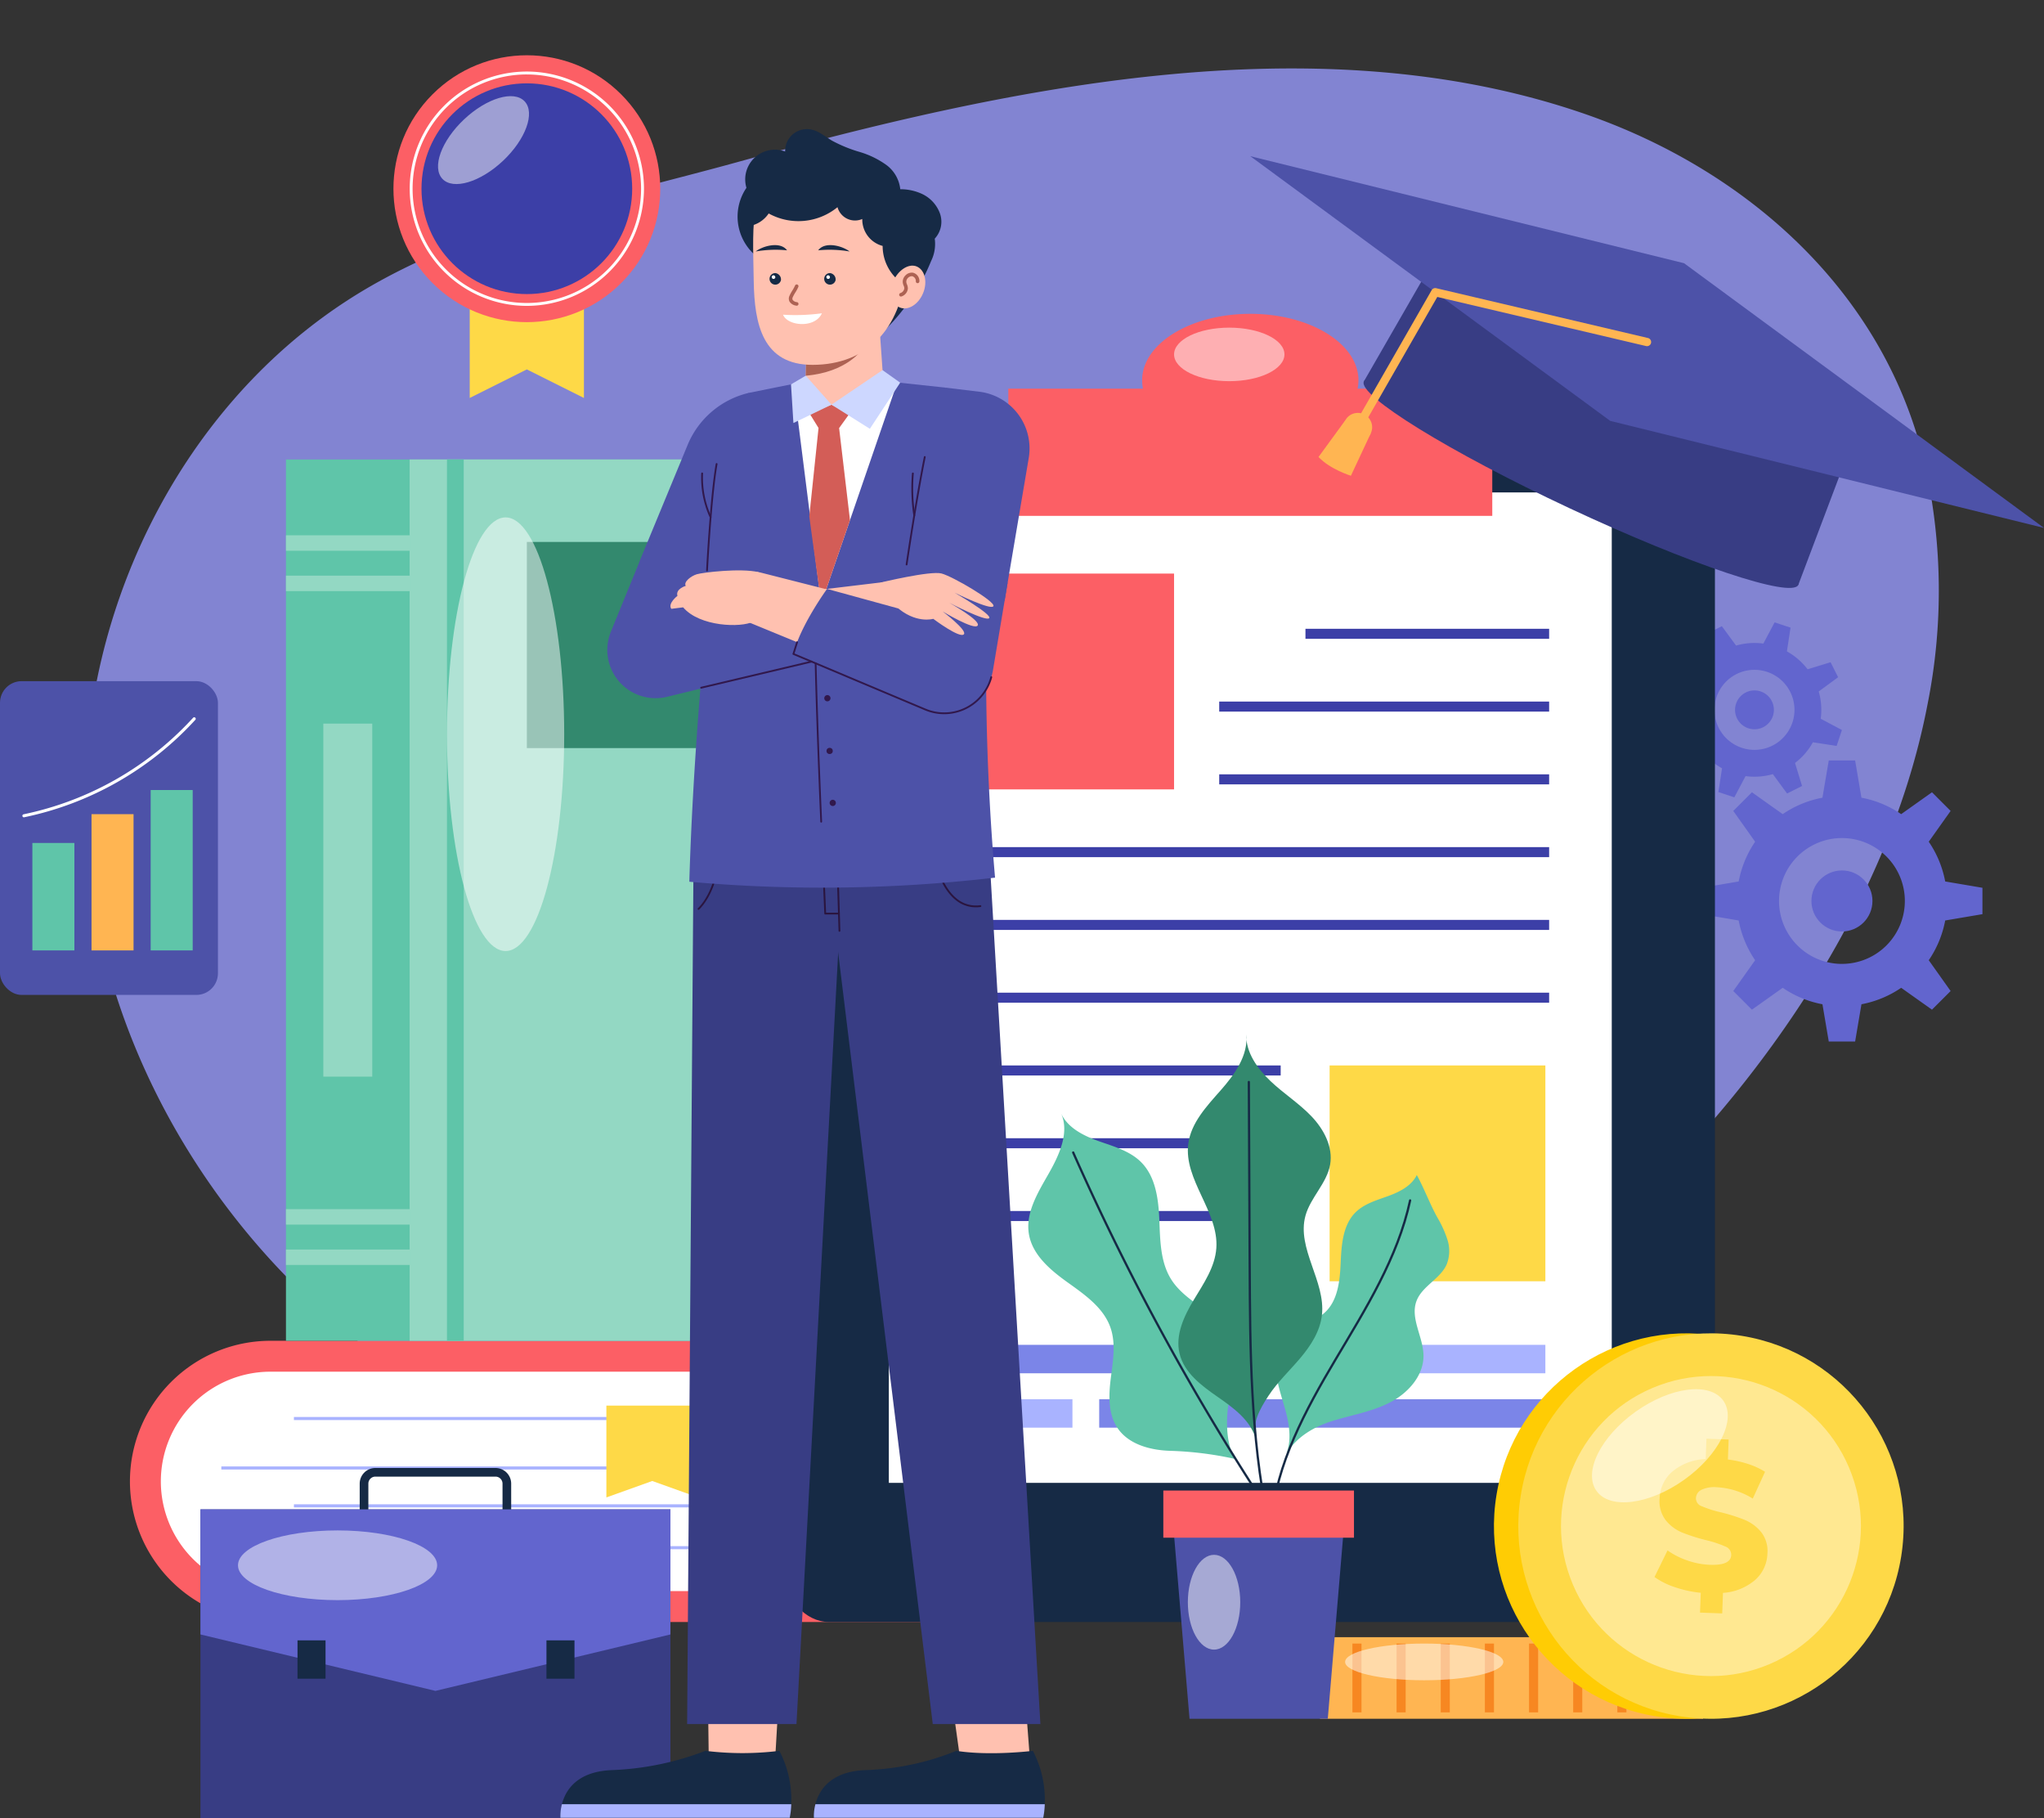 <svg xmlns="http://www.w3.org/2000/svg" width="400" height="355.682" viewBox="0 0 400 355.682">
  <rect x="0" y="0" width="400" height="355.682" fill="#333333" stroke="none"/>
  <g id="Grupo_177678" data-name="Grupo 177678" transform="translate(-44.187 -61.426)">
    <path id="Trazado_188438" data-name="Trazado 188438" d="M421.868,199.672c-8.091,42.105-37.231,81.43-68.975,107.981-35.29,29.517-81.6,48.7-127.789,50.635-39.46,1.654-79.826-9.858-110.781-34.387s-51.705-62.36-52.99-101.834,17.92-79.65,50.978-101.261c22.352-14.613,51.19-20.241,76.62-27.263,52.164-14.4,112.895-27.72,165.806-9.464,31.96,11.027,59.057,35.136,66.71,69A113.179,113.179,0,0,1,421.868,199.672Z" transform="translate(-0.483 -0.389)" fill="#8284d2"/>
    <g id="Grupo_177629" data-name="Grupo 177629" transform="translate(44.187 61.426)">
      <g id="Grupo_177626" data-name="Grupo 177626" transform="translate(326.223 121.759)">
        <g id="Grupo_177624" data-name="Grupo 177624" transform="translate(6.74 27.014)">
          <path id="Trazado_188439" data-name="Trazado 188439" d="M441.818,244.6v-5.16l-7.288-1.236a20.445,20.445,0,0,0-3.219-7.775l4.279-6.027-3.649-3.648-6.026,4.278a20.46,20.46,0,0,0-7.775-3.218l-1.236-7.288h-5.16l-1.236,7.288a20.461,20.461,0,0,0-7.775,3.218l-6.027-4.278-3.648,3.648,4.278,6.027a20.46,20.46,0,0,0-3.218,7.775l-7.288,1.236v5.16l7.288,1.236a20.46,20.46,0,0,0,3.218,7.775l-4.278,6.026,3.648,3.649,6.027-4.279a20.447,20.447,0,0,0,7.775,3.219l1.236,7.288h5.16l1.236-7.288a20.446,20.446,0,0,0,7.775-3.219l6.026,4.279,3.649-3.649-4.279-6.026a20.445,20.445,0,0,0,3.219-7.775Zm-27.495,9.73a12.31,12.31,0,1,1,12.31-12.31A12.311,12.311,0,0,1,414.323,254.328Z" transform="translate(-386.828 -214.523)" fill="#6265ce"/>
          <circle id="Elipse_4900" data-name="Elipse 4900" cx="5.971" cy="5.971" r="5.971" transform="translate(21.524 21.524)" fill="#6265ce"/>
        </g>
        <g id="Grupo_177625" data-name="Grupo 177625">
          <path id="Trazado_188440" data-name="Trazado 188440" d="M413.376,197.462l-1.472-2.934-4.5,1.377a13.021,13.021,0,0,0-4.048-3.5l.712-4.647-3.115-1.033-2.206,4.152a13.014,13.014,0,0,0-5.338.389l-2.783-3.79-2.934,1.472,1.378,4.5a13,13,0,0,0-3.5,4.049l-4.647-.712-1.033,3.115,4.152,2.2a13,13,0,0,0,.389,5.338l-3.791,2.783,1.473,2.934,4.5-1.377a13.025,13.025,0,0,0,4.049,3.5l-.712,4.647,3.116,1.033,2.2-4.152a13,13,0,0,0,5.339-.39l2.783,3.791,2.933-1.472-1.377-4.5a13.014,13.014,0,0,0,3.5-4.049l4.647.712,1.033-3.115-4.152-2.2a13.013,13.013,0,0,0-.389-5.338ZM400.522,210.84a7.831,7.831,0,1,1,3.485-10.511A7.831,7.831,0,0,1,400.522,210.84Z" transform="translate(-379.892 -186.724)" fill="#6265ce"/>
          <path id="Trazado_188441" data-name="Trazado 188441" d="M395.692,200.834a3.8,3.8,0,1,0,5.1,1.691A3.8,3.8,0,0,0,395.692,200.834Z" transform="translate(-380.279 -187.111)" fill="#6265ce"/>
        </g>
      </g>
      <g id="Grupo_177627" data-name="Grupo 177627" transform="translate(0 133.265)">
        <rect id="Rectángulo_45942" data-name="Rectángulo 45942" width="42.65" height="61.385" rx="4.232" fill="#4d52a8"/>
        <rect id="Rectángulo_45943" data-name="Rectángulo 45943" width="8.225" height="21.02" transform="translate(6.334 31.657)" fill="#5fc5a9"/>
        <rect id="Rectángulo_45944" data-name="Rectángulo 45944" width="8.225" height="26.656" transform="translate(17.91 26.021)" fill="#ffb552"/>
        <rect id="Rectángulo_45945" data-name="Rectángulo 45945" width="8.225" height="31.378" transform="translate(29.487 21.299)" fill="#5fc5a9"/>
        <path id="Trazado_188442" data-name="Trazado 188442" d="M48.983,225.41a.3.3,0,0,1-.059-.591,62.041,62.041,0,0,0,33.149-18.854.3.3,0,1,1,.44.4A62.645,62.645,0,0,1,49.045,225.4.327.327,0,0,1,48.983,225.41Z" transform="translate(-44.314 -198.771)" fill="#fff"/>
      </g>
      <g id="Grupo_177628" data-name="Grupo 177628" transform="translate(66.18)">
        <path id="Trazado_188443" data-name="Trazado 188443" d="M161.133,140.688,149.958,135.1l-11.175,5.587V111.017h22.349Z" transform="translate(-113.039 -62.826)" fill="#fed947"/>
        <circle id="Elipse_4901" data-name="Elipse 4901" cx="26.106" cy="26.106" r="26.106" transform="translate(0 36.92) rotate(-45)" fill="#fc5f65"/>
        <circle id="Elipse_4902" data-name="Elipse 4902" cx="20.615" cy="20.615" r="20.615" transform="translate(16.305 16.305)" fill="#3c3fa7"/>
        <path id="Trazado_188444" data-name="Trazado 188444" d="M149.617,121.674a22.921,22.921,0,1,1,22.921-22.921A22.947,22.947,0,0,1,149.617,121.674Zm0-45.277a22.356,22.356,0,1,0,22.355,22.356A22.381,22.381,0,0,0,149.617,76.4Z" transform="translate(-112.697 -61.833)" fill="#fff"/>
        <path id="Trazado_188445" data-name="Trazado 188445" d="M149.343,81.8c2.108,2.236.216,7.444-4.226,11.632s-9.752,5.771-11.859,3.535-.216-7.443,4.226-11.631S147.236,79.56,149.343,81.8Z" transform="translate(-112.858 -61.972)" fill="#fff" opacity="0.5" style="mix-blend-mode: soft-light;isolation: isolate"/>
      </g>
    </g>
    <g id="Grupo_177634" data-name="Grupo 177634" transform="translate(69.615 151.32)">
      <g id="Grupo_177630" data-name="Grupo 177630" transform="translate(0 172.421)">
        <path id="Trazado_188446" data-name="Trazado 188446" d="M97.864,386.385a27.51,27.51,0,1,1,0-55.02H231.7v55.02Z" transform="translate(-70.354 -331.365)" fill="#fc5f65"/>
        <path id="Trazado_188447" data-name="Trazado 188447" d="M225.823,337.588H98.04A21.462,21.462,0,0,0,76.578,359.05h0A21.462,21.462,0,0,0,98.04,380.513H231.871V337.588Z" transform="translate(-70.53 -331.541)" fill="#fff"/>
        <rect id="Rectángulo_45946" data-name="Rectángulo 45946" width="120.23" height="0.605" transform="translate(32.091 14.907)" fill="#a9b3ff"/>
        <rect id="Rectángulo_45947" data-name="Rectángulo 45947" width="120.23" height="0.605" transform="translate(32.091 31.994)" fill="#a9b3ff"/>
        <rect id="Rectángulo_45948" data-name="Rectángulo 45948" width="120.23" height="0.605" transform="translate(17.886 24.583)" fill="#a9b3ff"/>
        <rect id="Rectángulo_45949" data-name="Rectángulo 45949" width="120.23" height="0.605" transform="translate(30.238 40.178)" fill="#a9b3ff"/>
        <path id="Trazado_188448" data-name="Trazado 188448" d="M184.262,362.383l-8.981-3.218-8.981,3.218V344.421h17.962Z" transform="translate(-73.064 -331.734)" fill="#fed947"/>
      </g>
      <g id="Grupo_177633" data-name="Grupo 177633" transform="translate(30.533)">
        <rect id="Rectángulo_45950" data-name="Rectángulo 45950" width="128.055" height="172.421" fill="#5fc5a9"/>
        <rect id="Rectángulo_45951" data-name="Rectángulo 45951" width="9.579" height="69.069" transform="translate(7.31 51.676)" fill="#93d8c3"/>
        <rect id="Rectángulo_45952" data-name="Rectángulo 45952" width="128.055" height="172.421" transform="translate(24.2)" fill="#93d8c3"/>
        <rect id="Rectángulo_45953" data-name="Rectángulo 45953" width="3.277" height="172.421" transform="translate(31.51)" fill="#5fc5a9"/>
        <rect id="Rectángulo_45954" data-name="Rectángulo 45954" width="82.177" height="40.332" transform="translate(47.139 16.133)" fill="#33896e"/>
        <ellipse id="Elipse_4903" data-name="Elipse 4903" cx="11.47" cy="42.417" rx="11.47" ry="42.417" transform="translate(31.51 11.334)" fill="#fff" opacity="0.5" style="mix-blend-mode: soft-light;isolation: isolate"/>
        <g id="Grupo_177632" data-name="Grupo 177632" transform="translate(0 14.831)">
          <g id="Grupo_177631" data-name="Grupo 177631">
            <rect id="Rectángulo_45955" data-name="Rectángulo 45955" width="24.2" height="3.025" fill="#93d8c3"/>
            <rect id="Rectángulo_45956" data-name="Rectángulo 45956" width="24.2" height="3.025" transform="translate(0 7.898)" fill="#93d8c3"/>
            <rect id="Rectángulo_45957" data-name="Rectángulo 45957" width="24.2" height="3.025" transform="translate(0 131.837)" fill="#93d8c3"/>
            <rect id="Rectángulo_45958" data-name="Rectángulo 45958" width="24.2" height="3.025" transform="translate(0 139.735)" fill="#93d8c3"/>
          </g>
        </g>
      </g>
    </g>
    <g id="Grupo_177639" data-name="Grupo 177639" transform="translate(197.935 91.982)">
      <g id="Grupo_177636" data-name="Grupo 177636" transform="translate(0 30.843)">
        <rect id="Rectángulo_45959" data-name="Rectángulo 45959" width="181.856" height="234.216" rx="8.475" transform="translate(0 21.718)" fill="#162a45"/>
        <rect id="Rectángulo_45960" data-name="Rectángulo 45960" width="141.473" height="193.773" transform="translate(20.192 34.941)" fill="#fff"/>
        <path id="Trazado_188449" data-name="Trazado 188449" d="M315.593,139.257a8.142,8.142,0,0,0,.173-1.636c0-7.185-9.478-13.011-21.168-13.011s-21.168,5.826-21.168,13.011a8.211,8.211,0,0,0,.172,1.636H247.245v24.877h94.707V139.257Z" transform="translate(-203.67 -124.61)" fill="#fc5f65"/>
        <path id="Trazado_188450" data-name="Trazado 188450" d="M302.225,132.626c0,2.893-4.835,5.238-10.8,5.238s-10.8-2.345-10.8-5.238,4.836-5.237,10.8-5.237S302.225,129.734,302.225,132.626Z" transform="translate(-204.613 -124.688)" fill="#fff" opacity="0.5" style="mix-blend-mode: soft-light;isolation: isolate"/>
        <g id="Grupo_177635" data-name="Grupo 177635" transform="translate(33.182 50.817)">
          <rect id="Rectángulo_45961" data-name="Rectángulo 45961" width="42.224" height="42.224" transform="translate(0.602)" fill="#fc5f65"/>
          <rect id="Rectángulo_45962" data-name="Rectángulo 45962" width="42.224" height="42.224" transform="translate(73.268 96.232)" fill="#fed947"/>
          <rect id="Rectángulo_45963" data-name="Rectángulo 45963" width="115.626" height="1.964" transform="translate(0.602 53.517)" fill="#3c3fa7"/>
          <rect id="Rectángulo_45964" data-name="Rectángulo 45964" width="64.564" height="1.964" transform="translate(51.664 39.278)" fill="#3c3fa7"/>
          <rect id="Rectángulo_45965" data-name="Rectángulo 45965" width="64.564" height="1.964" transform="translate(51.664 25.04)" fill="#3c3fa7"/>
          <rect id="Rectángulo_45966" data-name="Rectángulo 45966" width="47.686" height="1.964" transform="translate(68.542 10.801)" fill="#3c3fa7"/>
          <rect id="Rectángulo_45967" data-name="Rectángulo 45967" width="115.626" height="1.964" transform="translate(0.602 67.755)" fill="#3c3fa7"/>
          <rect id="Rectángulo_45968" data-name="Rectángulo 45968" width="115.626" height="1.964" transform="translate(0.602 81.994)" fill="#3c3fa7"/>
          <rect id="Rectángulo_45969" data-name="Rectángulo 45969" width="63.091" height="1.964" transform="translate(0.602 96.232)" fill="#3c3fa7"/>
          <rect id="Rectángulo_45970" data-name="Rectángulo 45970" width="63.091" height="1.964" transform="translate(0.602 110.47)" fill="#3c3fa7"/>
          <rect id="Rectángulo_45971" data-name="Rectángulo 45971" width="63.091" height="1.964" transform="translate(0.602 124.709)" fill="#3c3fa7"/>
          <rect id="Rectángulo_45972" data-name="Rectángulo 45972" width="47.818" height="5.564" transform="translate(0 150.894)" fill="#7b85e8"/>
          <rect id="Rectángulo_45973" data-name="Rectángulo 45973" width="63.612" height="5.564" transform="translate(51.88 150.894)" fill="#a9b3ff"/>
          <rect id="Rectángulo_45974" data-name="Rectángulo 45974" width="22.942" height="5.564" transform="translate(0 161.532)" fill="#a9b3ff"/>
          <rect id="Rectángulo_45975" data-name="Rectángulo 45975" width="87.313" height="5.564" transform="translate(28.179 161.532)" fill="#7b85e8"/>
        </g>
      </g>
      <g id="Grupo_177638" data-name="Grupo 177638" transform="translate(90.928)">
        <g id="Grupo_177637" data-name="Grupo 177637">
          <path id="Trazado_188451" data-name="Trazado 188451" d="M403.863,178.008c-1.265,2.7-21.322-4.018-44.8-15.012s-41.482-22.095-40.217-24.8,21.322,4.019,44.8,15.013S405.128,175.306,403.863,178.008Z" transform="translate(-296.619 -94.134)" fill="#383d84"/>
          <path id="Trazado_188452" data-name="Trazado 188452" d="M413.4,152.173l-43.659-12.578-38.674-23.223L318.849,137.6l42.508,19.9,42.508,19.9Z" transform="translate(-296.621 -93.534)" fill="#383d84"/>
          <path id="Trazado_188453" data-name="Trazado 188453" d="M380.859,113.811,295.975,92.87l70.439,51.79L451.3,165.6Z" transform="translate(-295.975 -92.87)" fill="#4d52a8"/>
        </g>
        <path id="Trazado_188454" data-name="Trazado 188454" d="M317.266,147.378a.507.507,0,0,1-.06-.031.807.807,0,0,1-.3-1.1l15.149-26.415a.809.809,0,0,1,.886-.385L374.41,129.2a.809.809,0,0,1-.37,1.574l-40.882-9.616L318.31,147.048A.808.808,0,0,1,317.266,147.378Z" transform="translate(-296.563 -93.62)" fill="#ffb552"/>
        <path id="Trazado_188455" data-name="Trazado 188455" d="M320.085,148.543a2.8,2.8,0,1,1-1.348-3.722A2.8,2.8,0,0,1,320.085,148.543Z" transform="translate(-296.505 -94.33)" fill="#ffb552"/>
        <path id="Trazado_188456" data-name="Trazado 188456" d="M314.952,146.045l-5.235,7.175c2.259,2.425,6.335,3.675,6.335,3.675l3.891-8.31Z" transform="translate(-296.363 -94.372)" fill="#ffb552"/>
      </g>
    </g>
    <g id="Grupo_177640" data-name="Grupo 177640" transform="translate(83.414 348.626)">
      <rect id="Rectángulo_45976" data-name="Rectángulo 45976" width="91.975" height="60.38" transform="translate(0 8.102)" fill="#383d84"/>
      <path id="Trazado_188457" data-name="Trazado 188457" d="M146.27,367.981H116.624v-7.94a3.071,3.071,0,0,1,3.068-3.067H143.2a3.071,3.071,0,0,1,3.068,3.067Zm-27.951-1.7h26.255v-6.245a1.374,1.374,0,0,0-1.372-1.371H119.692a1.373,1.373,0,0,0-1.372,1.371Z" transform="translate(-85.46 -356.974)" fill="#162a45"/>
      <path id="Trazado_188458" data-name="Trazado 188458" d="M176.528,389.779l-45.987,11.043L84.554,389.779V365.311h91.975Z" transform="translate(-84.554 -357.21)" fill="#6265ce"/>
      <rect id="Rectángulo_45977" data-name="Rectángulo 45977" width="5.485" height="7.506" transform="translate(67.712 33.724)" fill="#162a45"/>
      <rect id="Rectángulo_45978" data-name="Rectángulo 45978" width="5.485" height="7.506" transform="translate(18.994 33.724)" fill="#162a45"/>
      <path id="Trazado_188459" data-name="Trazado 188459" d="M131.088,376.365c0,3.768-8.724,6.821-19.487,6.821s-19.488-3.053-19.488-6.821,8.724-6.82,19.488-6.82S131.088,372.6,131.088,376.365Z" transform="translate(-84.767 -357.329)" fill="#fff" opacity="0.5" style="mix-blend-mode: soft-light;isolation: isolate"/>
    </g>
    <g id="Grupo_177666" data-name="Grupo 177666" transform="translate(153.844 86.689)">
      <g id="Grupo_177648" data-name="Grupo 177648" transform="translate(0 135.495)">
        <g id="Grupo_177642" data-name="Grupo 177642" transform="translate(0 10.686)">
          <path id="Trazado_188460" data-name="Trazado 188460" d="M209.136,250.716l-9.281,159.848a6.507,6.507,0,0,1-13-.3l-2.011-160.1a12.158,12.158,0,1,1,24.313-.305C209.159,250.137,209.15,250.443,209.136,250.716Z" transform="translate(-157.817 -237.854)" fill="#ffc1b0"/>
          <g id="Grupo_177641" data-name="Grupo 177641" transform="translate(0 171.095)">
            <path id="Trazado_188461" data-name="Trazado 188461" d="M201.92,427.02H157.04a9.033,9.033,0,0,1,.3-2.657c.673-2.648,2.859-6.378,9.7-6.668a56.8,56.8,0,0,0,18.389-3.773,58.988,58.988,0,0,0,14.463,0A20.54,20.54,0,0,1,201.92,427.02Z" transform="translate(-157.031 -413.922)" fill="#162a45"/>
            <path id="Trazado_188462" data-name="Trazado 188462" d="M157.04,427.324H201.92a16.124,16.124,0,0,0,.3-2.657H157.337A9.033,9.033,0,0,0,157.04,427.324Z" transform="translate(-157.031 -414.225)" fill="#a9b3ff"/>
          </g>
        </g>
        <g id="Grupo_177644" data-name="Grupo 177644" transform="translate(49.609 11.085)">
          <path id="Trazado_188463" data-name="Trazado 188463" d="M238.222,249.186,250.479,409.7a6.794,6.794,0,0,1-13.5,1.456L214.731,251.719a11.82,11.82,0,0,1,23.413-3.267C238.175,248.685,238.2,248.953,238.222,249.186Z" transform="translate(-208.267 -238.265)" fill="#ffc1b0"/>
          <g id="Grupo_177643" data-name="Grupo 177643" transform="translate(0 170.696)">
            <path id="Trazado_188464" data-name="Trazado 188464" d="M252.971,427.02H208.091a9.016,9.016,0,0,1,.3-2.657c.673-2.648,2.858-6.378,9.7-6.668a51.426,51.426,0,0,0,17.873-3.773c6.632,1.047,14.979,0,14.979,0A20.543,20.543,0,0,1,252.971,427.02Z" transform="translate(-208.082 -413.922)" fill="#162a45"/>
            <path id="Trazado_188465" data-name="Trazado 188465" d="M208.092,427.324h44.88a16.045,16.045,0,0,0,.3-2.657H208.389A9.033,9.033,0,0,0,208.092,427.324Z" transform="translate(-208.082 -414.225)" fill="#a9b3ff"/>
          </g>
        </g>
        <g id="Grupo_177647" data-name="Grupo 177647" transform="translate(24.809)">
          <g id="Grupo_177645" data-name="Grupo 177645">
            <path id="Trazado_188466" data-name="Trazado 188466" d="M183.829,232.264,182.561,403.48h21.4l9.408-173.972Z" transform="translate(-182.561 -226.932)" fill="#383d84"/>
            <path id="Trazado_188467" data-name="Trazado 188467" d="M242.368,231.514,252.462,403.4H231.4L209.746,226.857Z" transform="translate(-183.329 -226.857)" fill="#383d84"/>
          </g>
          <g id="Grupo_177646" data-name="Grupo 177646" transform="translate(2.051 0.36)">
            <path id="Trazado_188468" data-name="Trazado 188468" d="M213.215,248.4a.176.176,0,0,1-.176-.17l-.639-20.826a.175.175,0,0,1,.351-.011l.639,20.826a.176.176,0,0,1-.17.181Z" transform="translate(-185.455 -227.227)" fill="#2a153f"/>
            <path id="Trazado_188469" data-name="Trazado 188469" d="M213.031,245.117h-2.682a.175.175,0,0,1-.175-.168l-.609-14.249a.177.177,0,0,1,.168-.183.166.166,0,0,1,.183.168l.6,14.082h2.514a.175.175,0,0,1,0,.35Z" transform="translate(-185.375 -227.32)" fill="#2a153f"/>
            <path id="Trazado_188470" data-name="Trazado 188470" d="M240.46,243.665a6.2,6.2,0,0,1-4.024-1.461c-4.445-3.638-5.168-12.714-5.2-13.1a.175.175,0,0,1,.162-.188.17.17,0,0,1,.188.161c.007.093.741,9.31,5.069,12.853a5.93,5.93,0,0,0,4.653,1.326.181.181,0,0,1,.2.152.175.175,0,0,1-.152.2A7.215,7.215,0,0,1,240.46,243.665Z" transform="translate(-185.987 -227.275)" fill="#2a153f"/>
            <path id="Trazado_188471" data-name="Trazado 188471" d="M184.847,244.182a.175.175,0,0,1-.115-.307c.047-.042,4.67-4.18,3.776-13.918a.175.175,0,0,1,.349-.032c.912,9.931-3.847,14.173-3.9,14.215A.177.177,0,0,1,184.847,244.182Z" transform="translate(-184.672 -227.299)" fill="#2a153f"/>
          </g>
        </g>
      </g>
      <g id="Grupo_177657" data-name="Grupo 177657" transform="translate(9.192 48.22)">
        <path id="Trazado_188472" data-name="Trazado 188472" d="M176.522,198.291a7.708,7.708,0,0,1-7.148-10.571l15.812-39.444a7.7,7.7,0,0,1,14.3,5.732l-15.811,39.444A7.706,7.706,0,0,1,176.522,198.291Z" transform="translate(-166.556 -137.225)" fill="#ffc1b0"/>
        <g id="Grupo_177650" data-name="Grupo 177650">
          <g id="Grupo_177649" data-name="Grupo 177649" transform="translate(16.047 0.021)">
            <path id="Trazado_188473" data-name="Trazado 188473" d="M187.956,170.637c-2.227,17.631-4.325,43.98-4.952,65.43a292.884,292.884,0,0,0,59.831-.8c-1.638-18.616-2.525-44.513-.831-64.8l-8.888-31.07-21.8-2.332-16.731,3.373Z" transform="translate(-183.004 -137.067)" fill="#4d52a8"/>
          </g>
          <path id="Trazado_188474" data-name="Trazado 188474" d="M224.3,138.378l-14.9,43.347-5.442-43.057,8.05-1.623Z" transform="translate(-167.549 -137.045)" fill="#fff"/>
          <path id="Trazado_188475" data-name="Trazado 188475" d="M211.505,142.9l-4.343,1.633,1.81,2.928-1.81,17.291L209.5,181.89,215.13,165.5,213,147.475l2-2.771Z" transform="translate(-167.639 -137.21)" fill="#d35d57"/>
          <path id="Trazado_188476" data-name="Trazado 188476" d="M175.924,183.988l47.067-5.66a4.97,4.97,0,0,1,1.752,9.767l-46.1,11.057a7.716,7.716,0,1,1-2.721-15.163Z" transform="translate(-166.565 -138.21)" fill="#ffc1b0"/>
          <path id="Trazado_188477" data-name="Trazado 188477" d="M205.231,178.488l-20.379,3.328,1-2.825c.64.051,1.291.09,1.959.109l6.415-38.585a17.216,17.216,0,0,0-12.021,10.195l-9.465,22.9.014.014-5.562,13.61a9.448,9.448,0,0,0,.13,7.452h0a9.448,9.448,0,0,0,10.854,5.3l32.318-7.874Z" transform="translate(-166.49 -137.143)" fill="#4d52a8"/>
        </g>
        <path id="Trazado_188478" data-name="Trazado 188478" d="M234.359,200.687a7.712,7.712,0,0,1-7.593-9.052l7.429-41.839a7.7,7.7,0,1,1,15.169,2.694l-7.43,41.839A7.705,7.705,0,0,1,234.359,200.687Z" transform="translate(-168.189 -137.225)" fill="#ffc1b0"/>
        <path id="Trazado_188479" data-name="Trazado 188479" d="M234.352,139.467l6.623.8a11.181,11.181,0,0,1,9.685,12.991l-4.726,27.917c-7.45.228-13.821-3.327-19.175-7.1Z" transform="translate(-168.193 -137.113)" fill="#4d52a8"/>
        <g id="Grupo_177652" data-name="Grupo 177652" transform="translate(12.352 33.246)">
          <path id="Trazado_188480" data-name="Trazado 188480" d="M230.159,200.933,194.166,186.14a4.974,4.974,0,0,1,3.116-9.421L235,186.306a7.723,7.723,0,0,1-3.805,14.969A8.515,8.515,0,0,1,230.159,200.933Z" transform="translate(-179.537 -171.407)" fill="#ffc1b0"/>
          <path id="Trazado_188481" data-name="Trazado 188481" d="M226.5,171.257l-1.991,12.318-13.96-3.831s-5.273,7.241-6.585,12.723l25.389,10.688a9.947,9.947,0,0,0,13.671-7.525l2.866-17.1Z" transform="translate(-179.901 -171.257)" fill="#4d52a8"/>
          <g id="Grupo_177651" data-name="Grupo 177651" transform="translate(0 4.865)">
            <path id="Trazado_188482" data-name="Trazado 188482" d="M196.432,176.6c-3.562-.821-10.892.069-12.057.412s-2.655,1.524-2.175,2.277c0,0-2.039.583-1.628,1.953,0,0-1.952,1.5-1.2,2.54l2.314-.291c3.235,3.8,11.328,4.023,13.7,2.8C198.583,184.656,196.432,176.6,196.432,176.6Z" transform="translate(-179.202 -176.263)" fill="#ffc1b0"/>
          </g>
        </g>
        <g id="Grupo_177653" data-name="Grupo 177653" transform="translate(58.392 15.751)">
          <path id="Trazado_188483" data-name="Trazado 188483" d="M226.755,174.635l-.026,0a.175.175,0,0,1-.148-.2c.018-.124,1.841-12.548,3.558-21.04a.175.175,0,0,1,.344.069c-1.715,8.483-3.537,20.9-3.555,21.022A.175.175,0,0,1,226.755,174.635Z" transform="translate(-226.579 -153.253)" fill="#31184c"/>
          <path id="Trazado_188484" data-name="Trazado 188484" d="M228.286,165.138a.176.176,0,0,1-.171-.141,36.124,36.124,0,0,1-.276-8.27.178.178,0,0,1,.189-.16.175.175,0,0,1,.159.189,35.816,35.816,0,0,0,.271,8.171.174.174,0,0,1-.136.206A.152.152,0,0,1,228.286,165.138Z" transform="translate(-226.611 -153.347)" fill="#31184c"/>
        </g>
        <g id="Grupo_177654" data-name="Grupo 177654" transform="translate(18.362 17.12)">
          <path id="Trazado_188485" data-name="Trazado 188485" d="M186.565,175.828h-.009a.174.174,0,0,1-.165-.184c.007-.144.747-14.46,1.876-20.836a.175.175,0,1,1,.345.061c-1.125,6.355-1.865,20.649-1.873,20.793A.174.174,0,0,1,186.565,175.828Z" transform="translate(-185.414 -154.663)" fill="#31184c"/>
          <path id="Trazado_188486" data-name="Trazado 188486" d="M187.235,165.475a.176.176,0,0,1-.155-.094,18.812,18.812,0,0,1-1.676-8.651.175.175,0,1,1,.349.023,18.45,18.45,0,0,0,1.637,8.465.175.175,0,0,1-.074.236A.171.171,0,0,1,187.235,165.475Z" transform="translate(-185.386 -154.717)" fill="#31184c"/>
        </g>
        <g id="Grupo_177655" data-name="Grupo 177655" transform="translate(53.439 38.623)">
          <path id="Trazado_188487" data-name="Trazado 188487" d="M221.483,178.664s9.748-2.355,11.954-1.784,10.656,5.534,10.161,6.4-7.6-2.641-7.6-2.641,7.447,4.291,6.772,4.99-7.8-3.014-7.8-3.014,6.2,3.458,5.551,4.449-6.839-2.744-6.839-2.744,4.8,3.641,4.15,4.443c-.764.934-6-3.008-6-3.008s-3.493,1.061-7.352-2.478Z" transform="translate(-221.483 -176.79)" fill="#ffc1b0"/>
        </g>
        <g id="Grupo_177656" data-name="Grupo 177656" transform="translate(18.186 51.98)">
          <path id="Trazado_188488" data-name="Trazado 188488" d="M233.47,204.8a9.7,9.7,0,0,1-3.771-.762l-25.807-10.862a.176.176,0,0,1-.1-.215l.729-2.3a.174.174,0,0,1,.22-.115.177.177,0,0,1,.115.221l-.681,2.149,25.66,10.8a9.364,9.364,0,0,0,12.683-6.219.175.175,0,0,1,.338.089,9.717,9.717,0,0,1-9.387,7.214Z" transform="translate(-185.73 -190.535)" fill="#31184c"/>
          <path id="Trazado_188489" data-name="Trazado 188489" d="M185.381,199.907a.176.176,0,0,1-.04-.347l21.616-5.109a.175.175,0,1,1,.08.341l-21.616,5.11A.2.2,0,0,1,185.381,199.907Z" transform="translate(-185.205 -190.646)" fill="#31184c"/>
          <path id="Trazado_188490" data-name="Trazado 188490" d="M209.528,226.127a.174.174,0,0,1-.174-.167c-.008-.163-.739-16.479-1.091-30.974a.174.174,0,0,1,.169-.18h0a.174.174,0,0,1,.175.171c.354,14.491,1.084,30.8,1.091,30.967a.174.174,0,0,1-.167.183Z" transform="translate(-185.856 -190.656)" fill="#31184c"/>
          <path id="Trazado_188491" data-name="Trazado 188491" d="M211.4,201.98a.61.61,0,1,1-.61-.61A.61.61,0,0,1,211.4,201.98Z" transform="translate(-185.911 -190.841)" fill="#31184c"/>
          <circle id="Elipse_4904" data-name="Elipse 4904" cx="0.61" cy="0.61" r="0.61" transform="translate(24.711 20.843)" fill="#31184c"/>
          <path id="Trazado_188492" data-name="Trazado 188492" d="M212.481,223.057a.609.609,0,1,1-.609-.61A.61.61,0,0,1,212.481,223.057Z" transform="translate(-185.941 -191.437)" fill="#31184c"/>
        </g>
      </g>
      <g id="Grupo_177665" data-name="Grupo 177665" transform="translate(34.685)">
        <g id="Grupo_177659" data-name="Grupo 177659" transform="translate(10.454 35.275)">
          <path id="Trazado_188493" data-name="Trazado 188493" d="M220.644,123.724l1.135,16.242s-9.269,4.618-15.407,1.022l.215-12.327Z" transform="translate(-203.563 -123.724)" fill="#ffc1b0"/>
          <g id="Grupo_177658" data-name="Grupo 177658" transform="translate(0 11.881)">
            <path id="Trazado_188494" data-name="Trazado 188494" d="M203.481,138.763l2.884-1.7,5.036,5.669-7.45,3.592Z" transform="translate(-203.481 -135.982)" fill="#cdd7ff"/>
            <path id="Trazado_188495" data-name="Trazado 188495" d="M211.632,142.7l9.991-6.753,3.455,2.453-5.937,9.024Z" transform="translate(-203.712 -135.951)" fill="#cdd7ff"/>
          </g>
          <path id="Trazado_188496" data-name="Trazado 188496" d="M206.449,136.917c8.148-.691,11.012-5.139,11.012-5.139l-10.936.771Z" transform="translate(-203.565 -123.951)" fill="#ad6253"/>
        </g>
        <g id="Grupo_177664" data-name="Grupo 177664">
          <path id="Trazado_188497" data-name="Trazado 188497" d="M232.3,103.853a6.8,6.8,0,0,0-3.662-3.834,10.073,10.073,0,0,0-4.077-.839,6.782,6.782,0,0,0-2.73-4.751,17.4,17.4,0,0,0-5.247-2.548,27.637,27.637,0,0,1-5.413-2.219c-1.326-.8-2.553-1.874-4.073-2.166a4.264,4.264,0,0,0-5.066,4.309,5.807,5.807,0,0,0-7.576,7.1,10.01,10.01,0,0,0,1.6,13.088c4.774,4.331,6.447,11.264,10.818,16a49.532,49.532,0,0,0,14.237-.832,40.334,40.334,0,0,0,9.485-13.933,7.571,7.571,0,0,0,.71-4.375A4.867,4.867,0,0,0,232.3,103.853Z" transform="translate(-192.724 -87.423)" fill="#162a45"/>
          <path id="Trazado_188498" data-name="Trazado 188498" d="M203.908,95.862c15.166-1.881,23.128,5.414,21.844,19.581-1.021,11.277-7.57,18.294-18.232,18.328-9.822.032-11.416-7.984-11.548-16.393C195.783,105.391,194.9,96.978,203.908,95.862Z" transform="translate(-192.813 -87.653)" fill="#ffc1b0"/>
          <path id="Trazado_188499" data-name="Trazado 188499" d="M195,106.613a5.722,5.722,0,0,0,3.871-2.473,12.061,12.061,0,0,0,13.467-1.231,3.556,3.556,0,0,0,4.849,2.311,5.344,5.344,0,0,0,3.986,5.272,8.88,8.88,0,0,0,4.692,7.841c.232-3.464.585-6.992,0-10.414a14.914,14.914,0,0,0-4.724-9.041c-2.976-2.492-7.014-3.245-10.878-3.607-3.588-.336-7.434-.354-10.5,1.531A10.348,10.348,0,0,0,195,106.613Z" transform="translate(-192.786 -87.64)" fill="#162a45"/>
          <g id="Grupo_177662" data-name="Grupo 177662" transform="translate(3.539 22.696)">
            <path id="Trazado_188500" data-name="Trazado 188500" d="M196.366,112.019a23.052,23.052,0,0,1,6.138-.226C201.225,110.024,197.839,110.879,196.366,112.019Z" transform="translate(-196.366 -110.779)" fill="#162a45"/>
            <path id="Trazado_188501" data-name="Trazado 188501" d="M215.1,112.019a23.061,23.061,0,0,0-6.139-.226C210.244,110.024,213.629,110.879,215.1,112.019Z" transform="translate(-196.722 -110.779)" fill="#162a45"/>
            <g id="Grupo_177660" data-name="Grupo 177660" transform="translate(2.738 5.469)">
              <path id="Trazado_188502" data-name="Trazado 188502" d="M201.395,117.769a1.13,1.13,0,1,1-1.106-1.362A1.253,1.253,0,0,1,201.395,117.769Z" transform="translate(-199.184 -116.407)" fill="#162a45"/>
              <path id="Trazado_188503" data-name="Trazado 188503" d="M200.3,117.286a.356.356,0,1,1-.347-.438A.4.4,0,0,1,200.3,117.286Z" transform="translate(-199.196 -116.419)" fill="#fff"/>
            </g>
            <g id="Grupo_177661" data-name="Grupo 177661" transform="translate(13.433 5.469)">
              <path id="Trazado_188504" data-name="Trazado 188504" d="M212.4,117.769a1.129,1.129,0,1,1-1.1-1.362A1.253,1.253,0,0,1,212.4,117.769Z" transform="translate(-210.189 -116.407)" fill="#162a45"/>
              <path id="Trazado_188505" data-name="Trazado 188505" d="M211.306,117.286a.356.356,0,1,1-.347-.438A.4.4,0,0,1,211.306,117.286Z" transform="translate(-210.201 -116.419)" fill="#fff"/>
            </g>
            <path id="Trazado_188506" data-name="Trazado 188506" d="M204.58,122.849a.376.376,0,0,1-.065-.006,1.825,1.825,0,0,1-1.329-.782,1.266,1.266,0,0,1-.036-1.1,7.568,7.568,0,0,1,.57-1.058,7.573,7.573,0,0,0,.532-.978.35.35,0,1,1,.656.244,7.681,7.681,0,0,1-.587,1.094,7.63,7.63,0,0,0-.517.946.591.591,0,0,0-.007.512,1.2,1.2,0,0,0,.847.437.35.35,0,0,1-.064.695Z" transform="translate(-196.555 -111.003)" fill="#ad6253"/>
            <path id="Trazado_188507" data-name="Trazado 188507" d="M201.882,124.776a38.608,38.608,0,0,0,7.6-.275C208.128,127.525,202.72,126.995,201.882,124.776Z" transform="translate(-196.522 -111.167)" fill="#fff"/>
          </g>
          <g id="Grupo_177663" data-name="Grupo 177663" transform="translate(30.01 26.702)">
            <path id="Trazado_188508" data-name="Trazado 188508" d="M224.014,118.087c-.9,2.222-.253,4.365,1.357,5.017s3.641-.622,4.54-2.844.324-4.551-1.285-5.2S224.913,115.866,224.014,118.087Z" transform="translate(-223.606 -114.901)" fill="#ffc1b0"/>
            <path id="Trazado_188509" data-name="Trazado 188509" d="M225.613,120.992a.35.35,0,0,1-.118-.679,1.124,1.124,0,0,0,.775-.91,1.338,1.338,0,0,0-.131-.541,2.212,2.212,0,0,1-.175-.668,1.744,1.744,0,0,1,.486-1.294,1.726,1.726,0,0,1,1.488-.574,1.654,1.654,0,0,1,1.285,1.7.35.35,0,1,1-.7,0,.975.975,0,0,0-.7-1.008,1.072,1.072,0,0,0-.873.368,1.034,1.034,0,0,0-.291.765,1.626,1.626,0,0,0,.13.46,1.979,1.979,0,0,1,.177.83,1.81,1.81,0,0,1-1.24,1.531A.333.333,0,0,1,225.613,120.992Z" transform="translate(-223.653 -114.941)" fill="#ad6253"/>
          </g>
        </g>
      </g>
    </g>
    <g id="Grupo_177677" data-name="Grupo 177677" transform="translate(245.423 263.807)">
      <g id="Grupo_177671" data-name="Grupo 177671" transform="translate(57.065 52.805)">
        <g id="Grupo_177668" data-name="Grupo 177668" transform="translate(0 65.12)">
          <rect id="Rectángulo_45979" data-name="Rectángulo 45979" width="74.984" height="15.957" fill="#ffb552"/>
          <g id="Grupo_177667" data-name="Grupo 177667" transform="translate(6.359 1.247)">
            <rect id="Rectángulo_45980" data-name="Rectángulo 45980" width="1.777" height="13.464" fill="#f78721"/>
            <rect id="Rectángulo_45981" data-name="Rectángulo 45981" width="1.777" height="13.464" transform="translate(8.641)" fill="#f78721"/>
            <rect id="Rectángulo_45982" data-name="Rectángulo 45982" width="1.777" height="13.464" transform="translate(17.282)" fill="#f78721"/>
            <rect id="Rectángulo_45983" data-name="Rectángulo 45983" width="1.777" height="13.464" transform="translate(25.924)" fill="#f78721"/>
            <rect id="Rectángulo_45984" data-name="Rectángulo 45984" width="1.777" height="13.464" transform="translate(34.565)" fill="#f78721"/>
            <rect id="Rectángulo_45985" data-name="Rectángulo 45985" width="1.777" height="13.464" transform="translate(43.206)" fill="#f78721"/>
            <rect id="Rectángulo_45986" data-name="Rectángulo 45986" width="1.777" height="13.464" transform="translate(51.847)" fill="#f78721"/>
            <rect id="Rectángulo_45987" data-name="Rectángulo 45987" width="1.777" height="13.464" transform="translate(60.489)" fill="#f78721"/>
          </g>
          <ellipse id="Elipse_4905" data-name="Elipse 4905" cx="15.479" cy="3.59" rx="15.479" ry="3.59" transform="translate(4.93 1.247)" fill="#fff" opacity="0.5" style="mix-blend-mode: soft-light;isolation: isolate"/>
        </g>
        <g id="Grupo_177670" data-name="Grupo 177670" transform="translate(28.381 0)">
          <circle id="Elipse_4906" data-name="Elipse 4906" cx="37.7" cy="37.7" r="37.7" transform="translate(0 74.376) rotate(-80.549)" fill="#ffcc04"/>
          <circle id="Elipse_4907" data-name="Elipse 4907" cx="37.7" cy="37.7" r="37.7" transform="translate(4.952 74.636) rotate(-80.894)" fill="#fed947"/>
          <circle id="Elipse_4908" data-name="Elipse 4908" cx="29.343" cy="29.343" r="29.343" transform="translate(9.683 27.796) rotate(-22.944)" fill="#ffe891"/>
          <g id="Grupo_177669" data-name="Grupo 177669" transform="translate(37.092 26.289)">
            <path id="Trazado_188510" data-name="Trazado 188510" d="M397.121,378.671a10.725,10.725,0,0,1-6.346,2.573l-.149,4.017-4.343-.161.143-3.872a22.691,22.691,0,0,1-5.1-1.113,14.822,14.822,0,0,1-3.95-1.977l2.548-5.2A15.233,15.233,0,0,0,383.8,374.9a15.032,15.032,0,0,0,4.389.85q4.126.153,4.2-1.909a1.708,1.708,0,0,0-1.117-1.654,21.777,21.777,0,0,0-3.741-1.244,36.13,36.13,0,0,1-4.728-1.5,8.045,8.045,0,0,1-3.21-2.385,6.115,6.115,0,0,1-1.22-4.249,7.254,7.254,0,0,1,2.442-5.255,10.722,10.722,0,0,1,6.579-2.493l.147-3.98,4.344.16-.145,3.908a21.119,21.119,0,0,1,3.936.871,14.622,14.622,0,0,1,3.331,1.537l-2.4,5.238a14.752,14.752,0,0,0-6.949-2.214,5.889,5.889,0,0,0-3.136.518,1.9,1.9,0,0,0-1.038,1.61,1.634,1.634,0,0,0,1.1,1.564,21.086,21.086,0,0,0,3.689,1.186,34.717,34.717,0,0,1,4.746,1.5,8.28,8.28,0,0,1,3.21,2.364,6,6,0,0,1,1.24,4.232A7.166,7.166,0,0,1,397.121,378.671Z" transform="translate(-377.372 -351.082)" fill="#fed947"/>
          </g>
          <ellipse id="Elipse_4909" data-name="Elipse 4909" cx="15.226" cy="8.178" rx="15.226" ry="8.178" transform="matrix(0.815, -0.58, 0.58, 0.815, 20.994, 29.834)" fill="#fff" opacity="0.5" style="mix-blend-mode: soft-light;isolation: isolate"/>
        </g>
      </g>
      <g id="Grupo_177676" data-name="Grupo 177676" transform="translate(0 0)">
        <g id="Grupo_177672" data-name="Grupo 177672" transform="translate(0 15.412)">
          <path id="Trazado_188511" data-name="Trazado 188511" d="M291.853,353.217c-2.049-2.676-2-8.82-1.106-12.07s2.107-6.662,1.181-9.9c-.848-2.971-3.33-5.159-5.822-6.986s-5.188-3.55-6.846-6.157c-2.165-3.4-2.182-7.687-2.35-11.717s-.714-8.408-3.564-11.263c-2.213-2.215-5.391-3.077-8.342-4.126s-6.041-2.592-7.331-5.445c1.732,3.811-.41,8.3-2.487,11.94s-4.483,7.563-3.8,11.692c.679,4.08,4.177,7.025,7.538,9.435s7.036,4.936,8.411,8.835c1.109,3.143.5,6.591.082,9.9s-.573,6.915,1.257,9.7c2.192,3.334,6.57,4.462,10.559,4.552A67.628,67.628,0,0,1,291.853,353.217Z" transform="translate(-251.272 -285.549)" fill="#5fc5a9"/>
          <path id="Trazado_188512" data-name="Trazado 188512" d="M260.309,293.46a484.107,484.107,0,0,0,41.266,74.567" transform="translate(-251.527 -285.772)" fill="none" stroke="#162a45" stroke-linecap="round" stroke-linejoin="round" stroke-width="0.44"/>
        </g>
        <g id="Grupo_177673" data-name="Grupo 177673" transform="translate(47.526 27.503)">
          <path id="Trazado_188513" data-name="Trazado 188513" d="M303.22,352.444c.942-2.549.567-5.392-.119-8.022s-1.67-5.2-1.933-7.907.328-5.67,2.33-7.507,4.971-2.21,7.029-3.959c2.7-2.3,3.12-6.254,3.275-9.8s.4-7.469,2.923-9.963c1.7-1.676,4.106-2.357,6.349-3.171s4.586-1.977,5.628-4.124c1.467,2.666,2.523,5.581,3.989,8.247a21.374,21.374,0,0,1,2.018,4.438,7.175,7.175,0,0,1-.151,4.787c-1.257,2.864-4.812,4.246-5.912,7.173-1.283,3.414,1.339,7.047,1.368,10.694.032,3.912-2.988,7.278-6.453,9.1s-7.4,2.471-11.143,3.608S305.286,349.123,303.22,352.444Z" transform="translate(-300.205 -297.991)" fill="#5fc5a9"/>
          <path id="Trazado_188514" data-name="Trazado 188514" d="M327.368,303.106c-2.42,11.261-8.718,21.233-14.6,31.134s-11.586,20.378-12.587,31.852" transform="translate(-300.179 -298.135)" fill="none" stroke="#162a45" stroke-linecap="round" stroke-linejoin="round" stroke-width="0.44"/>
        </g>
        <g id="Grupo_177674" data-name="Grupo 177674" transform="translate(29.364)">
          <path id="Trazado_188515" data-name="Trazado 188515" d="M296.654,348.853c-1.024-3.685-4.41-6.132-7.554-8.31s-6.5-4.708-7.383-8.429c-.862-3.616.87-7.314,2.792-10.5s4.151-6.408,4.41-10.116c.5-7.136-6.436-13.363-5.485-20.453.55-4.094,3.605-7.324,6.336-10.424s5.427-6.827,5.008-10.937c-.11,3.516,2.194,6.713,4.743,9.136s5.566,4.329,8,6.871,4.279,6.015,3.665,9.478c-.648,3.659-3.836,6.4-4.824,9.98-1.769,6.416,3.962,12.816,3.221,19.429-.357,3.184-2.189,6.012-4.259,8.457s-4.435,4.661-6.194,7.338S295.857,345.75,296.654,348.853Z" transform="translate(-281.489 -269.689)" fill="#33896e"/>
          <path id="Trazado_188516" data-name="Trazado 188516" d="M295.68,279.261l.166,35.805c.077,16.65.167,33.429,3.523,49.737" transform="translate(-281.89 -269.959)" fill="none" stroke="#162a45" stroke-linecap="round" stroke-linejoin="round" stroke-width="0.44"/>
        </g>
        <g id="Grupo_177675" data-name="Grupo 177675" transform="translate(26.42 89.231)">
          <path id="Trazado_188517" data-name="Trazado 188517" d="M310.7,406.335H283.641L280.368,367.5h33.6Z" transform="translate(-278.514 -361.683)" fill="#4d52a8"/>
          <rect id="Rectángulo_45988" data-name="Rectángulo 45988" width="37.31" height="9.228" fill="#fc5f65"/>
        </g>
        <ellipse id="Elipse_4910" data-name="Elipse 4910" cx="5.127" cy="9.273" rx="5.127" ry="9.273" transform="translate(31.22 101.809)" fill="#fff" opacity="0.5" style="mix-blend-mode: soft-light;isolation: isolate"/>
      </g>
    </g>
  </g>
</svg>

